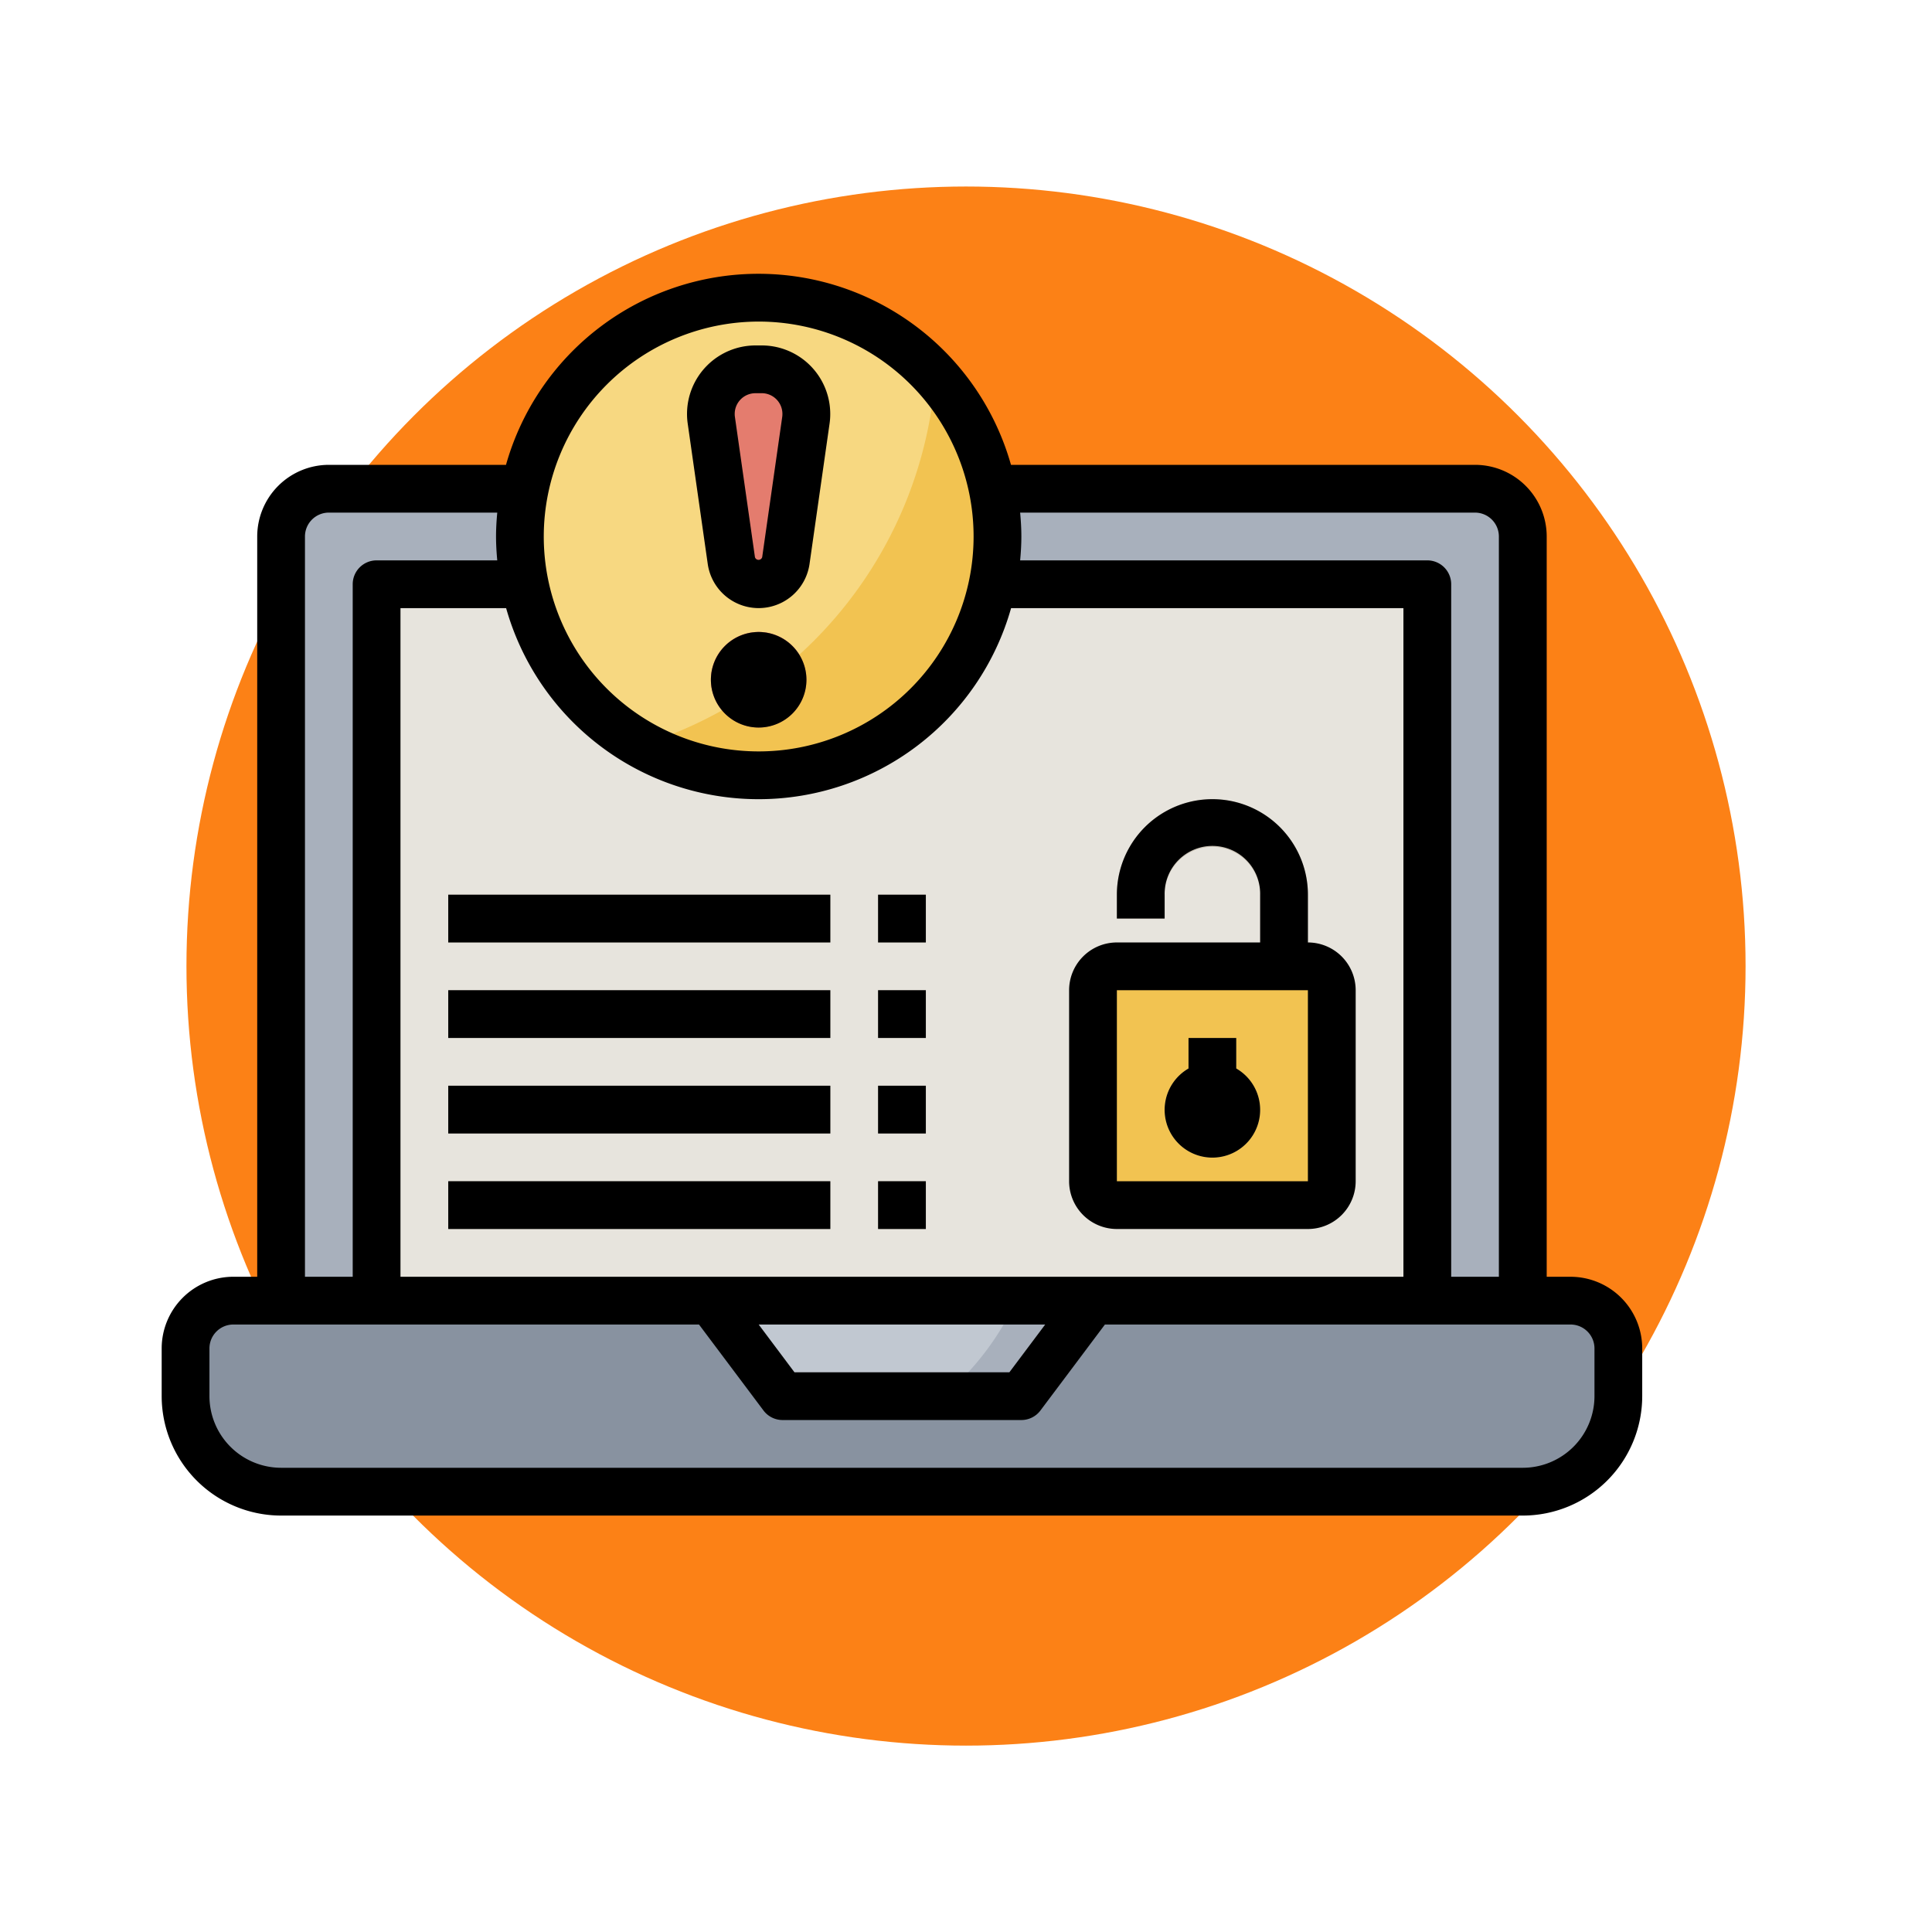 <svg xmlns="http://www.w3.org/2000/svg" xmlns:xlink="http://www.w3.org/1999/xlink" width="93.267" height="93.267" viewBox="0 0 93.267 93.267"><defs><filter id="a" x="0" y="0" width="93.267" height="93.267" filterUnits="userSpaceOnUse"><feOffset dy="3" input="SourceAlpha"/><feGaussianBlur stdDeviation="3" result="b"/><feFlood flood-opacity="0.161"/><feComposite operator="in" in2="b"/><feComposite in="SourceGraphic"/></filter></defs><g transform="translate(-262.139 -9518.366)"><g transform="matrix(1, 0, 0, 1, 262.14, 9518.37)" filter="url(#a)"><ellipse cx="37.633" cy="37.633" rx="37.633" ry="37.633" transform="translate(9 6)" fill="#fc8116"/></g><g transform="translate(269.944 9531.584)"><path d="M6,54.2V17.306A2.3,2.3,0,0,1,8.306,15H63.64a2.3,2.3,0,0,1,2.306,2.306V54.2Z" transform="translate(-0.236 -4.625)" fill="#a8b0bc"/><path d="M10,19H60.723V53.584H10Z" transform="translate(0.375 -4.014)" fill="#e7e4dd"/><path d="M66.557,58.222H6.611A4.611,4.611,0,0,1,2,53.611V51.306A2.3,2.3,0,0,1,4.306,49H68.862a2.3,2.3,0,0,1,2.306,2.306v2.306A4.611,4.611,0,0,1,66.557,58.222Z" transform="translate(-0.847 0.57)" fill="#8892a0"/><path d="M24,49l3.458,4.611H38.986L42.445,49" transform="translate(2.514 0.57)" fill="#a8b0bc"/><path d="M50.375,46.528H41.153A1.153,1.153,0,0,1,40,45.375V36.153A1.153,1.153,0,0,1,41.153,35h9.222a1.153,1.153,0,0,1,1.153,1.153v9.222A1.153,1.153,0,0,1,50.375,46.528Z" transform="translate(4.959 -1.569)" fill="#f2c351"/><g transform="translate(46.112 25.36)"><path d="M50.221,36.069H47.916V32.61a2.305,2.305,0,1,0-4.61,0v1.153H41V32.61a4.611,4.611,0,1,1,9.222,0v3.458Z" transform="translate(-41 -27.999)" fill="#cbc3b6"/></g><path d="M46.457,39.473V38H44.152v1.473a2.306,2.306,0,1,0,2.306,0Z" transform="translate(5.417 -1.11)" fill="#f7d881"/><g transform="translate(13.834 43.806)"><path d="M13,44H31.445v2.306H13Z" transform="translate(-13 -44)" fill="#cbc3b6"/></g><g transform="translate(34.584 43.806)"><path d="M31,44h2.306v2.306H31Z" transform="translate(-31 -44)" fill="#cbc3b6"/></g><g transform="translate(13.834 39.195)"><path d="M13,40H31.445v2.306H13Z" transform="translate(-13 -40)" fill="#cbc3b6"/></g><g transform="translate(34.584 39.195)"><path d="M31,40h2.306v2.306H31Z" transform="translate(-31 -40)" fill="#cbc3b6"/></g><g transform="translate(13.834 34.584)"><path d="M13,36H31.445v2.306H13Z" transform="translate(-13 -36)" fill="#cbc3b6"/></g><g transform="translate(34.584 34.584)"><path d="M31,36h2.306v2.306H31Z" transform="translate(-31 -36)" fill="#cbc3b6"/></g><g transform="translate(13.834 29.973)"><path d="M13,32H31.445v2.306H13Z" transform="translate(-13 -32)" fill="#cbc3b6"/></g><g transform="translate(34.584 29.973)"><path d="M31,32h2.306v2.306H31Z" transform="translate(-31 -32)" fill="#cbc3b6"/></g><ellipse cx="11.511" cy="11.511" rx="11.511" ry="11.511" transform="translate(17.141 0.751)" fill="#f2c351"/><path d="M36.055,10.79A11.52,11.52,0,1,0,21.9,28.582,20.24,20.24,0,0,0,36.055,10.79Z" transform="translate(1.292 -5.847)" fill="#f7d881"/><g transform="translate(26.514 17.291)"><path d="M26.306,25.61A2.306,2.306,0,1,1,28.611,23.3,2.308,2.308,0,0,1,26.306,25.61Z" transform="translate(-24 -20.999)" fill="#c66b60"/></g><path d="M24,12.152a2.068,2.068,0,0,0,.022.3l.968,6.777a1.329,1.329,0,0,0,2.631,0l.968-6.777a2.056,2.056,0,0,0,.022-.3A2.152,2.152,0,0,0,26.459,10h-.305A2.153,2.153,0,0,0,24,12.152Z" transform="translate(2.514 -5.389)" fill="#e47c6e"/><path d="M26.306,21A2.308,2.308,0,0,0,24,23.306a2.284,2.284,0,0,0,.542,1.466,20.245,20.245,0,0,0,3.712-2.687A2.3,2.3,0,0,0,26.306,21Z" transform="translate(2.514 -3.708)" fill="#e47c6e"/><path d="M24,49l3.458,4.611H35.22A13.445,13.445,0,0,0,38.735,49Z" transform="translate(2.514 0.57)" fill="#c1c8d1"/><path d="M69.015,54.417H67.862V18.681A3.463,3.463,0,0,0,64.4,15.222h-22.4a12.666,12.666,0,0,0-24.378,0H9.07a3.463,3.463,0,0,0-3.458,3.458V54.417H4.458A3.463,3.463,0,0,0,1,57.876v2.306a5.771,5.771,0,0,0,5.764,5.764H66.709a5.771,5.771,0,0,0,5.764-5.764V57.876a3.463,3.463,0,0,0-3.458-3.458ZM64.4,17.528a1.154,1.154,0,0,1,1.153,1.153V54.417H63.251V20.986A1.152,1.152,0,0,0,62.1,19.834H42.442c.035-.38.059-.764.059-1.153s-.024-.772-.059-1.153ZM12.528,54.417V22.139h5.1a12.665,12.665,0,0,0,24.377,0H60.945V54.417Zm31.124,2.306-1.729,2.306H31.548L29.82,56.723ZM29.82,8.306A10.375,10.375,0,1,1,19.445,18.681,10.387,10.387,0,0,1,29.82,8.306ZM7.917,18.681A1.154,1.154,0,0,1,9.07,17.528H17.2c-.035.38-.059.763-.059,1.153s.024.772.059,1.153H11.375a1.152,1.152,0,0,0-1.153,1.153V54.417H7.917Zm62.251,41.5a3.463,3.463,0,0,1-3.458,3.458H6.764a3.463,3.463,0,0,1-3.458-3.458V57.876a1.155,1.155,0,0,1,1.153-1.153h22.48l3.113,4.15a1.152,1.152,0,0,0,.922.461H42.5a1.152,1.152,0,0,0,.922-.461l3.113-4.15H69.015a1.155,1.155,0,0,1,1.153,1.153Z" transform="translate(-1 -6)"/><path d="M50.528,34.917V32.611a4.611,4.611,0,1,0-9.222,0v1.153h2.306V32.611a2.306,2.306,0,1,1,4.611,0v2.306H41.306A2.308,2.308,0,0,0,39,37.222v9.222a2.308,2.308,0,0,0,2.306,2.306h9.222a2.308,2.308,0,0,0,2.306-2.306V37.222A2.308,2.308,0,0,0,50.528,34.917ZM41.306,46.445V37.222h9.222v9.222Z" transform="translate(4.806 -2.638)"/><path d="M46.458,39.473V38H44.153v1.473a2.306,2.306,0,1,0,2.306,0Z" transform="translate(5.417 -1.11)"/><path d="M26.306,21a2.306,2.306,0,1,0,2.306,2.306A2.308,2.308,0,0,0,26.306,21Z" transform="translate(2.514 -3.708)"/><path d="M24,19.549a2.482,2.482,0,0,0,4.914,0l.967-6.775a3.2,3.2,0,0,0,.033-.469A3.309,3.309,0,0,0,26.611,9h-.305A3.309,3.309,0,0,0,23,12.305a3.158,3.158,0,0,0,.033.467Zm2.3-8.244h.305a1,1,0,0,1,1,1,.987.987,0,0,1-.009.142l-.968,6.776a.183.183,0,0,1-.349,0l-.968-6.778a.935.935,0,0,1-.009-.139,1,1,0,0,1,1-1Z" transform="translate(2.361 -5.542)"/><path d="M13,44H31.445v2.306H13Z" transform="translate(0.834 -0.194)"/><path d="M31,44h2.306v2.306H31Z" transform="translate(3.584 -0.194)"/><path d="M13,40H31.445v2.306H13Z" transform="translate(0.834 -0.805)"/><path d="M31,40h2.306v2.306H31Z" transform="translate(3.584 -0.805)"/><path d="M13,36H31.445v2.306H13Z" transform="translate(0.834 -1.416)"/><path d="M31,36h2.306v2.306H31Z" transform="translate(3.584 -1.416)"/><path d="M13,32H31.445v2.306H13Z" transform="translate(0.834 -2.027)"/><path d="M31,32h2.306v2.306H31Z" transform="translate(3.584 -2.027)"/></g></g></svg>